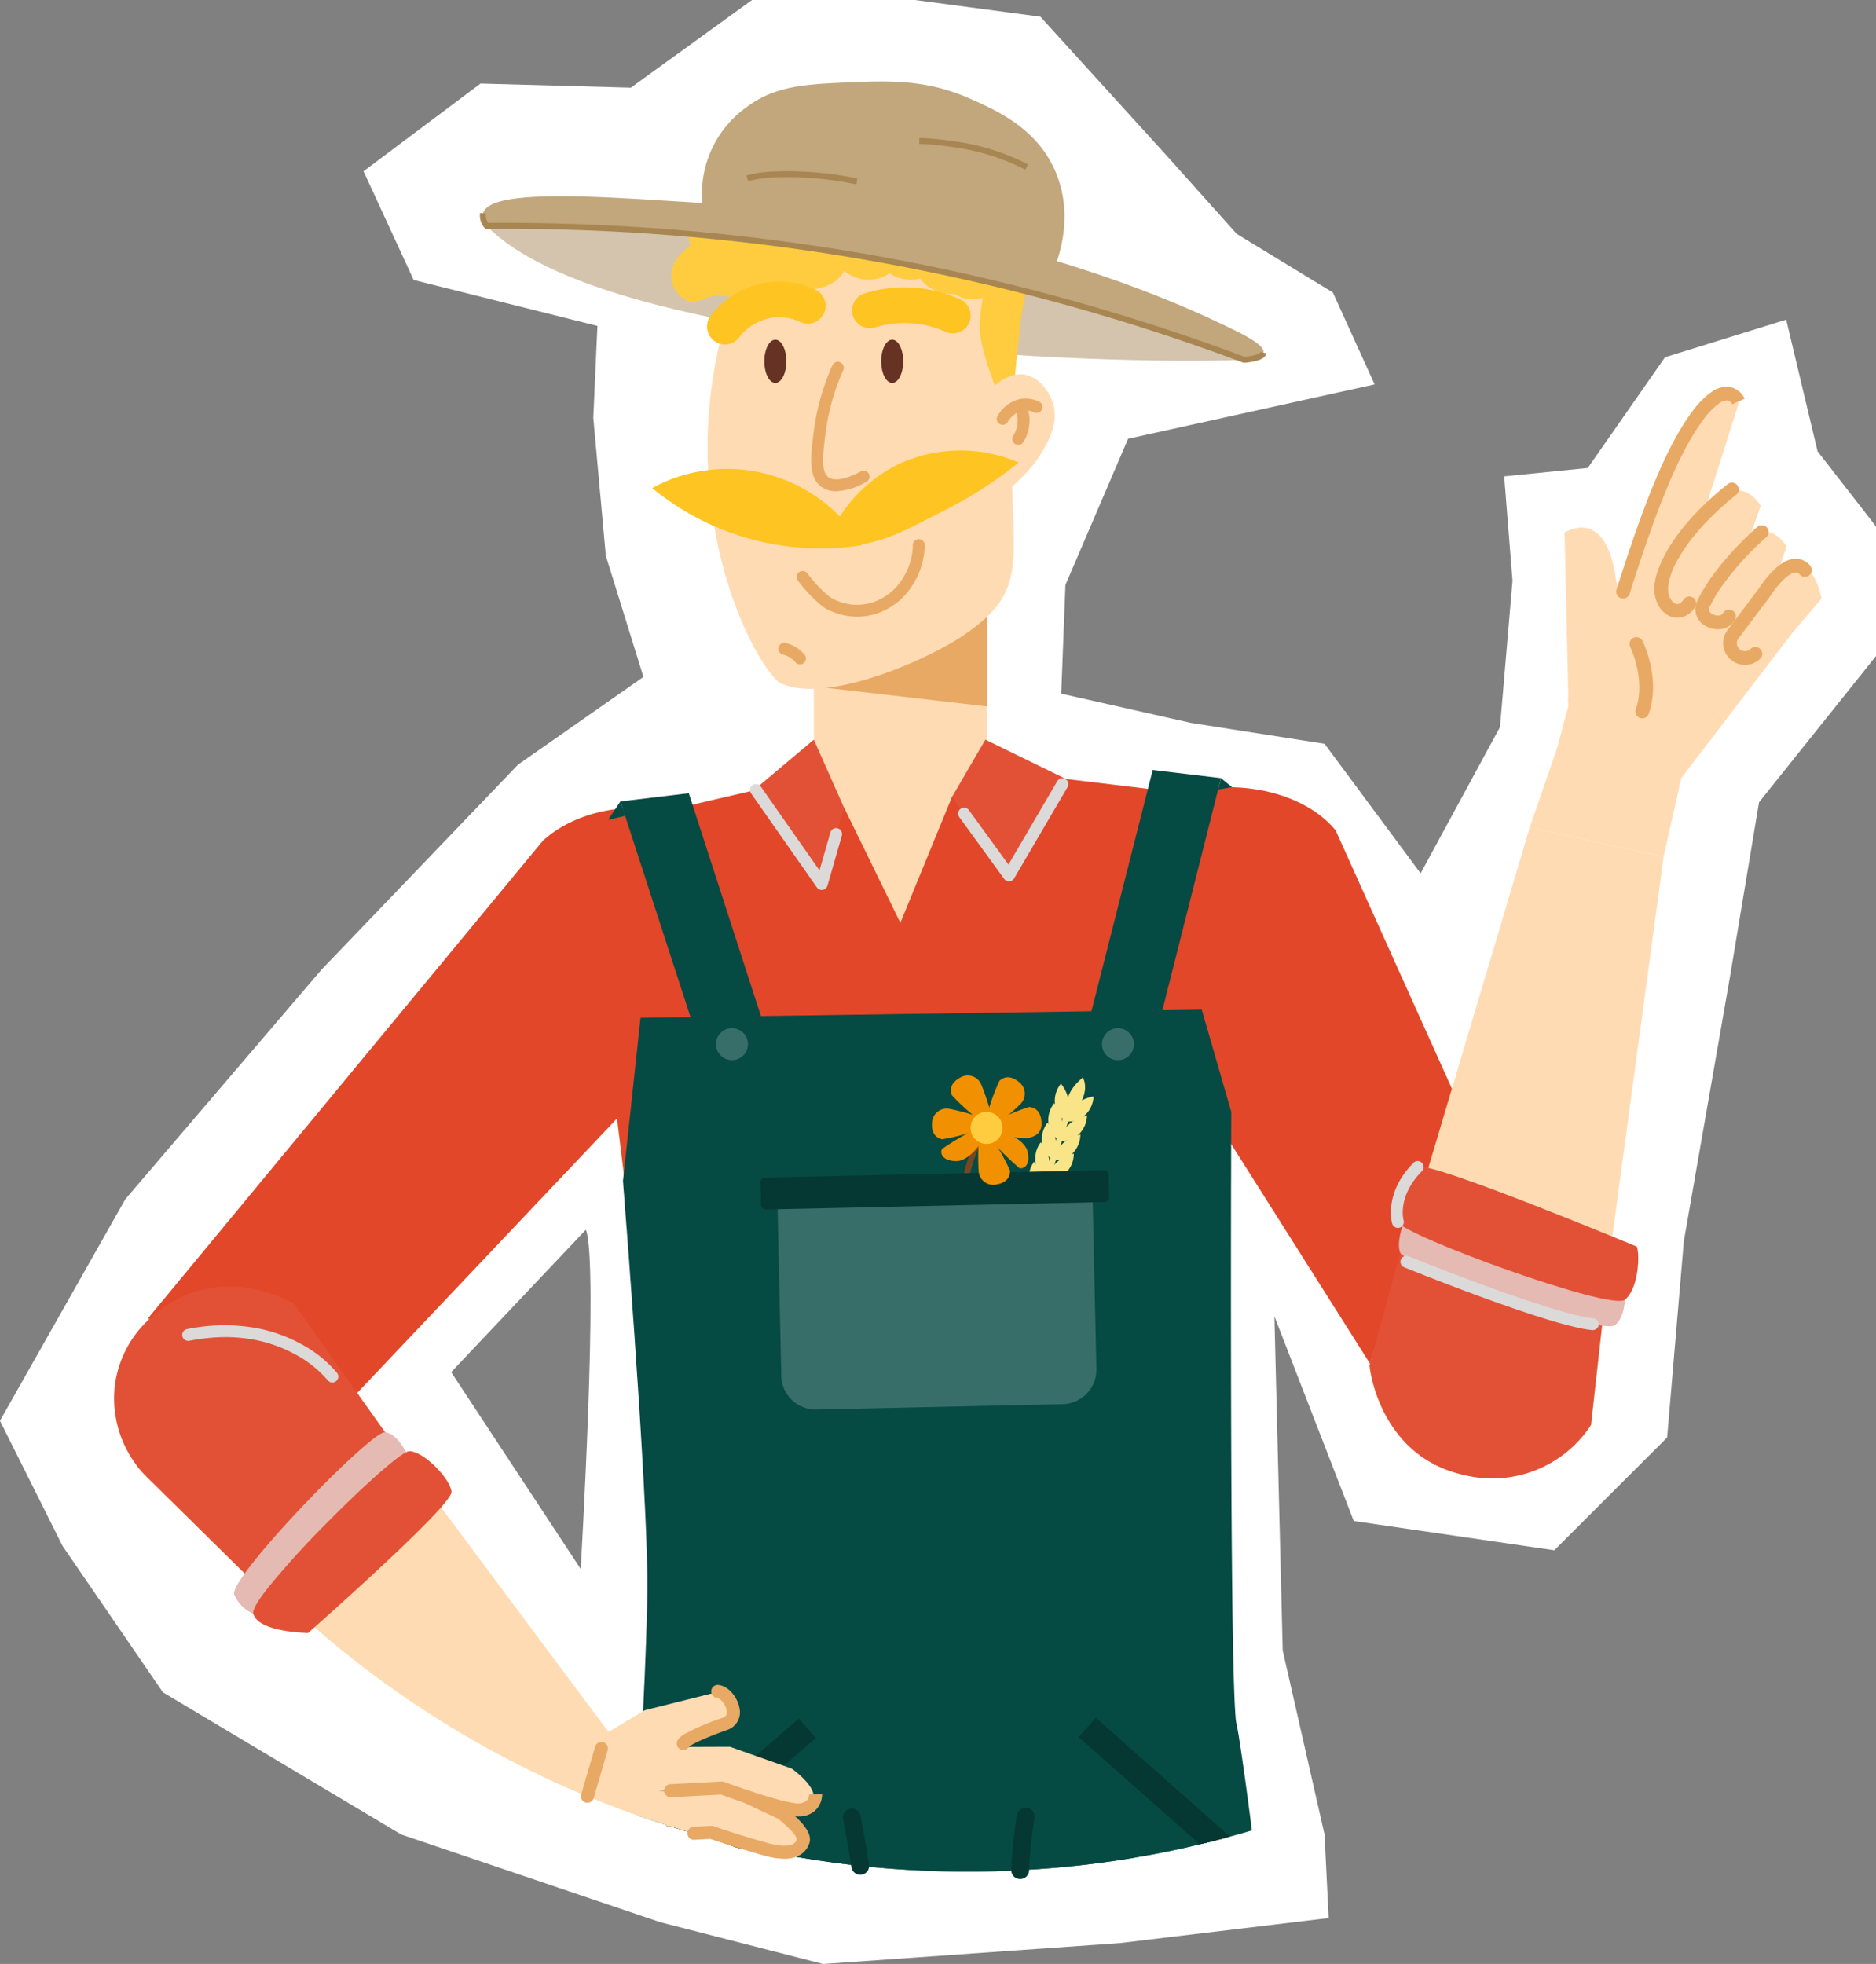 <svg xmlns="http://www.w3.org/2000/svg" xmlns:xlink="http://www.w3.org/1999/xlink" width="315.693" height="330.462" viewBox="0 0 315.693 330.462">
  <rect x="0" y="0" width="315.693" height="330.462" fill="#808080" stroke="none"/>
  <defs>
    <clipPath id="clip-path">
      <path id="Tracé_6088" data-name="Tracé 6088" d="M150.058,106.758v33.559l29.1-.567V100.5Z" fill="none"/>
    </clipPath>
  </defs>
  <g id="PERSO" transform="translate(-5243.105 -758.405)">
    <path id="Tracé_6084" data-name="Tracé 6084" d="M318.96,75.927l-5.278-22.144-20.39,6.328-13,18.629-14.063,1.413,1.4,17.569-2.106,24.62-13.357,24.607-16.169-21.794-22.5-3.52-21.808-4.918.707-18.289,10.544-24.607,41.482-9.144-7.025-15.463-16.169-9.851L209.268,26.007,188.18,2.813,167.079,0h-27.42L119.265,14.756l-25.3-.693L74.276,28.819l8.438,18.289,30.926,7.731L112.946,70.3l2.106,23.207,6.332,20.395-21.1,14.756L67.238,163.118l-33.045,38.67L13.1,239.059l10.544,21.088,16.876,24.607L80.6,308.667l43.6,14.757,27.419,7.038,49.921-3.519,35.151-4.212-.693-14.064-7.038-30.938-1.4-56.253,13.357,34.458,33.751,4.919,18.982-18.982,2.812-33.044,7.732-44.309,4.918-29.526L328.8,110.385V88.591ZM110.827,264l-21.8-33.125,22.675-23.967c2.173,5.665-.88,57.092-.88,57.092" transform="translate(5230 758.405)" fill="#fff"/>
    <path id="Tracé_6085" data-name="Tracé 6085" d="M95.014,38.013c19.9,20.517,104.131,23.512,127.434,22.527-33.054-21.009-70.877-15.57-107.319-24.111-1.664-.326-18.833-1.763-20.115,1.584" transform="translate(5230 758.405)" fill="#d4c4ad"/>
    <path id="Tracé_6086" data-name="Tracé 6086" d="M179.156,100.5v39.247l-29.1.568V106.758Z" transform="translate(5230 758.405)" fill="#ffdbb3"/>
    <g id="Groupe_1362" data-name="Groupe 1362" transform="translate(5230 758.405)">
      <g id="Groupe_1361" data-name="Groupe 1361" clip-path="url(#clip-path)">
        <path id="Tracé_6087" data-name="Tracé 6087" d="M144.164,114.816,180.377,119l-.5-18.5Z" fill="#e8a964"/>
      </g>
    </g>
    <path id="Tracé_6089" data-name="Tracé 6089" d="M220.439,134.436l-.666,50.827-.081,6.3L218.2,305.392v.013s-.454.28-1.32.787c-.92.533-2.293,1.293-4.052,2.213l-1.56.8c-2.039,1.026-4.465,2.172-7.185,3.345l-.013.014a164.253,164.253,0,0,1-19.289,2.106q-4.379.24-8.824.24a169.037,169.037,0,0,1-18.089-.96A171.055,171.055,0,0,1,139.82,311l-2.186.053-5.519-1.946c-.2-.053-.387-.093-.573-.16h-.227l.053-.053c-.519-.133-1.039-.28-1.559-.427H129.8c-1.147-.32-2.28-.666-3.413-1.013-.147-.04-.28-.093-.426-.133l-.614.013h-.013a1.24,1.24,0,0,1-.013-.226c-.08-1.56-.16-3.493-.267-5.706v-.053c-.066-1.373-.133-2.852-.2-4.412v-.013c-.026-.28-.04-.547-.053-.84v-.027c-.027-.666-.053-1.359-.093-2.066v-.04c-.094-2.186-.2-4.5-.307-6.892-.653-14.556-1.4-31.9-1.64-40.789,0-.28-.013-.56-.026-.84-.027-.426-.04-.84-.04-1.239-.014-.987-.027-1.8-.027-2.426,0-.8-.08-2.133-.226-3.919,0-.067-.014-.107-.014-.174-.613-7.691-2.386-23.327-4.385-39.9-.374-3.146-.76-6.345-1.16-9.518-1.48-12.157-2.959-24.074-4.092-33.058-.08-.68-.174-1.346-.254-2-.04-.347-.08-.694-.133-1.04-.067-.587-.147-1.147-.213-1.693a.1.1,0,0,0-.013-.053c-.027-.294-.067-.574-.107-.853-.067-.547-.133-1.094-.2-1.613-.027-.254-.067-.507-.093-.76s-.067-.507-.107-.76q-.06-.5-.12-.96c-.053-.426-.107-.853-.16-1.239-.027-.254-.067-.494-.093-.734q-.141-1.119-.24-1.919c-.027-.174-.054-.32-.067-.467-.027-.226-.053-.426-.08-.6a1.044,1.044,0,0,0-.026-.2c0-.067-.014-.134-.014-.187a1.84,1.84,0,0,0-.04-.213,1.2,1.2,0,0,1-.013-.147l7.718-1.786v-.014l6.811-1.586c.014,0,.014.013.027,0l4.266-.986,10.677-2.48.16-.04,8.824-2.039,3.253-.76,8.771-2.039,14.6,1.586,3.386.36,13,1.413,13.929,1.506,5.865.627h.014l5.652.613Z" transform="translate(5230 758.405)" fill="#ffdbb3"/>
    <path id="Tracé_6090" data-name="Tracé 6090" d="M140.6,40.25a77.3,77.3,0,0,0-8.353,31.579c-.979,21.749,7.459,38.951,11.92,42.987,7.55,3.943,24.991-3.744,31.169-7.978,8.494-5.819,8.7-9.772,8.237-20.778-.4-9.438-.687-43.364-.687-43.364Z" transform="translate(5230 758.405)" fill="#ffdbb3"/>
    <path id="Tracé_6091" data-name="Tracé 6091" d="M149.3,47.069h0a6.335,6.335,0,0,1-6.318-6.318V29.74a6.318,6.318,0,0,1,12.635-.183q0,.092,0,.183V40.76a6.336,6.336,0,0,1-6.318,6.317Z" transform="translate(5230 758.405)" fill="#fecc3e"/>
    <path id="Tracé_6092" data-name="Tracé 6092" d="M159.244,47.069h0a6.335,6.335,0,0,1-6.318-6.318V29.74a6.318,6.318,0,0,1,12.635,0V40.76a6.336,6.336,0,0,1-6.318,6.317Z" transform="translate(5230 758.405)" fill="#fecc3e"/>
    <path id="Tracé_6093" data-name="Tracé 6093" d="M166.355,47.069h0a6.334,6.334,0,0,1-6.318-6.318V29.74a6.318,6.318,0,0,1,12.635-.183q0,.092,0,.183V40.76a6.335,6.335,0,0,1-6.318,6.317Z" transform="translate(5230 758.405)" fill="#fecc3e"/>
    <path id="Tracé_6094" data-name="Tracé 6094" d="M171.579,49.242h0c-3.343-.821-5.3-3.866-4.352-6.756l4.009-12.233a6.519,6.519,0,0,1,7.8-3.768c3.344.821,5.3,3.866,4.353,6.755l-4.01,12.232a6.519,6.519,0,0,1-7.8,3.769Z" transform="translate(5230 758.405)" fill="#fecc3e"/>
    <path id="Tracé_6095" data-name="Tracé 6095" d="M173.247,49.038h0c-2.081-1.689-2.4-4.346-.721-5.9l9.016-8.329a5.435,5.435,0,0,1,6.846.244c2.081,1.688,2.4,4.344.72,5.9l-9.016,8.329a5.437,5.437,0,0,1-6.846-.243Z" transform="translate(5230 758.405)" fill="#fecc3e"/>
    <path id="Tracé_6096" data-name="Tracé 6096" d="M137.945,27.964h0a6.955,6.955,0,0,1,8.744,1.586l8.036,10.644a5.058,5.058,0,0,1-1.833,7.57,6.956,6.956,0,0,1-8.745-1.586l-8.032-10.642a5.056,5.056,0,0,1,1.833-7.571Z" transform="translate(5230 758.405)" fill="#fecc3e"/>
    <path id="Tracé_6097" data-name="Tracé 6097" d="M131.839,35.4h0c2.755-1.888,6.381-1.921,8.058-.073l7.089,7.808c1.677,1.848.8,4.9-1.96,6.8s-6.381,1.921-8.058.074L129.879,42.2c-1.676-1.847-.8-4.9,1.96-6.8" transform="translate(5230 758.405)" fill="#fecc3e"/>
    <path id="Tracé_6098" data-name="Tracé 6098" d="M180.142,44.087s-2.365,6.485-2.133,11.517,5.218,15.714,5.218,15.714,1.271-16.672,2.256-20.938c.763-3.3,3.229-9.914,3.229-9.914Z" transform="translate(5230 758.405)" fill="#fecc3e"/>
    <path id="Tracé_6099" data-name="Tracé 6099" d="M179.881,65.627a6.515,6.515,0,0,1,5.2-2.651c3.667.276,5.136,4.581,5.2,4.784,1.2,3.719-1.186,7.353-2.8,9.807a25.711,25.711,0,0,1-6,5.732Z" transform="translate(5230 758.405)" fill="#ffdbb3"/>
    <path id="Tracé_6100" data-name="Tracé 6100" d="M181.836,71.479a1,1,0,0,1-.864-1.5,6.132,6.132,0,0,1,3.249-2.7l.07-.022a5.3,5.3,0,0,1,3.669.32,1,1,0,1,1-.856,1.808,3.3,3.3,0,0,0-2.248-.208,4.13,4.13,0,0,0-2.154,1.8A1,1,0,0,1,181.836,71.479Z" transform="translate(5230 758.405)" fill="#e8a964"/>
    <path id="Tracé_6101" data-name="Tracé 6101" d="M184.455,74.865a1,1,0,0,1-.843-1.537,4.818,4.818,0,0,0,.634-3.616,1,1,0,0,1,1.952-.437,6.832,6.832,0,0,1-.9,5.128A1,1,0,0,1,184.455,74.865Z" transform="translate(5230 758.405)" fill="#e8a964"/>
    <path id="Tracé_6102" data-name="Tracé 6102" d="M139.633,51.058c-1.333.633-2.286-1.026-4.784-1.321-2.933-.345-4,1.665-6.132.849a4.754,4.754,0,0,1-2.539-3.079c-.643-2.546,1.238-5.077,3.214-6.184,3-1.679,6.209-.062,6.985.329,2.543,1.284,5.048,4.133,4.665,6.932-.039.28-.267,1.932-1.4,2.472Z" transform="translate(5230 758.405)" fill="#fecc3e"/>
    <path id="Tracé_6103" data-name="Tracé 6103" d="M165.1,60.794c0,2.01-.83,3.64-1.856,3.64s-1.855-1.63-1.855-3.64.832-3.64,1.855-3.64,1.856,1.63,1.856,3.64" transform="translate(5230 758.405)" fill="#663224"/>
    <path id="Tracé_6104" data-name="Tracé 6104" d="M145.434,60.794c0,2.01-.83,3.64-1.856,3.64s-1.855-1.63-1.855-3.64.832-3.64,1.855-3.64,1.856,1.63,1.856,3.64" transform="translate(5230 758.405)" fill="#663224"/>
    <path id="Tracé_6105" data-name="Tracé 6105" d="M184.532,77.823a69.57,69.57,0,0,1-12.264,7.946c-7.123,3.619-9.448,4.984-14.617,5.944.292-.333-4.4-.783-5.216-.987a24.59,24.59,0,0,1,12.181-12.771,24.846,24.846,0,0,1,19.919-.133Z" transform="translate(5230 758.405)" fill="#fec421"/>
    <path id="Tracé_6106" data-name="Tracé 6106" d="M158.148,91.733q-.538.085-1.145.167a44.588,44.588,0,0,1-34.155-9.783,26.42,26.42,0,0,1,34.391,8.23c.446.636.749,1.118.906,1.386Z" transform="translate(5230 758.405)" fill="#fec421"/>
    <path id="Tracé_6107" data-name="Tracé 6107" d="M147.721,111.8a1,1,0,0,1-.768-.359,3.934,3.934,0,0,0-2.1-1.3,1,1,0,1,1,.459-1.947,5.946,5.946,0,0,1,3.18,1.965,1,1,0,0,1-.767,1.641Z" transform="translate(5230 758.405)" fill="#e8a964"/>
    <path id="Tracé_6108" data-name="Tracé 6108" d="M157.328,103.767a10.725,10.725,0,0,1-5.6-1.577,1,1,0,0,1-.106-.075,24.27,24.27,0,0,1-4.268-4.449,1,1,0,0,1,1.607-1.19,22.271,22.271,0,0,0,3.865,4.041,8.725,8.725,0,0,0,7.132.844,9.4,9.4,0,0,0,5.134-4.163l.014-.022a10.684,10.684,0,0,0,1.611-5.473,1,1,0,0,1,2,.032,12.684,12.684,0,0,1-1.906,6.486,11.4,11.4,0,0,1-6.228,5.04l-.014,0A10.726,10.726,0,0,1,157.328,103.767Z" transform="translate(5230 758.405)" fill="#e8a964"/>
    <path id="Tracé_6109" data-name="Tracé 6109" d="M153.831,82.656a4.17,4.17,0,0,1-2.469-.721c-2.286-1.626-1.85-5.122-1.345-9.17a40.229,40.229,0,0,1,3.162-11.3,1,1,0,1,1,1.827.814,38.224,38.224,0,0,0-3,10.735c-.425,3.411-.793,6.358.521,7.292s4.007-.178,5.4-.978a1,1,0,1,1,1,1.734A11.332,11.332,0,0,1,153.831,82.656Z" transform="translate(5230 758.405)" fill="#e8a964"/>
    <path id="Tracé_6110" data-name="Tracé 6110" d="M173.441,56.1a2.989,2.989,0,0,1-1.233-.266A16.737,16.737,0,0,0,160.36,55.1a3,3,0,0,1-1.776-5.731,22.732,22.732,0,0,1,16.093,1,3,3,0,0,1-1.236,5.735Z" transform="translate(5230 758.405)" fill="#fec421"/>
    <path id="Tracé_6111" data-name="Tracé 6111" d="M135.088,57.963a3,3,0,0,1-2.381-4.823,14.741,14.741,0,0,1,9.163-5.574,14.512,14.512,0,0,1,8.424,1.166,3,3,0,0,1-2.528,5.442,8.488,8.488,0,0,0-4.908-.69,8.723,8.723,0,0,0-5.385,3.3A3,3,0,0,1,135.088,57.963Z" transform="translate(5230 758.405)" fill="#fec421"/>
    <path id="Tracé_6112" data-name="Tracé 6112" d="M254.489,246.593l19.354-26.968L237.859,139.7c-7.131-8.551-23.316-9.133-30.554-3.866l-6.345,5.417c-7.879,5.732-6.132,14.569,1.577,23.921l1.979,2.4Z" transform="translate(5230 758.405)" fill="#e24729"/>
    <path id="Tracé_6113" data-name="Tracé 6113" d="M63.935,244.171,38.032,221.8,104.5,141.419c8.265-7.465,23.5-6.976,29.927-.743l4.916,5.779c5.884,8.6,3.507,16-5.444,24.166l-2.3,2.1Z" transform="translate(5230 758.405)" fill="#e24729"/>
    <path id="Tracé_6114" data-name="Tracé 6114" d="M219.146,309.284c-1.373.373-2.759.72-4.146,1.04-3.585.866-7.238,1.613-10.917,2.226l-.013.013a164.253,164.253,0,0,1-19.289,2.106q-4.379.24-8.824.24a169.037,169.037,0,0,1-18.089-.96A170.8,170.8,0,0,1,139.82,311l-2.186.054-5.519-1.946c-.2-.054-.387-.094-.573-.16h-.227l.053-.054c-.519-.133-1.039-.28-1.559-.426H129.8c-1.147-.32-2.28-.667-3.413-1.013-.147-.04-.28-.094-.426-.134l.6-.013,6.811-.146,13.29-.28h.013l9.931-.2,29.046-.614,23.98-.506,6.4-.133,2.173-.04v.013l.479,1.959.134.534Z" transform="translate(5230 758.405)" fill="#064a44"/>
    <path id="Tracé_6116" data-name="Tracé 6116" d="M220.439,134.436l-.52,51.32v.013l-.066,6.052-1.174,115.544v.413l-.013,1.24-5.012.12-2.386.067-26.127.653-27.819.706-9.491.24h-.187l-6.331.16h-.147l-1.346.04-2.186.053-5.519-1.946c-.2-.053-.387-.093-.573-.16h-.227l.053-.053c-.519-.133-1.039-.28-1.559-.427H129.8c-1.147-.32-2.28-.666-3.413-1.013-.147-.04-.28-.093-.426-.133l-.614.013v-.213c-.066-1.56-.159-3.493-.253-5.719v-.053c-.067-1.386-.133-2.879-.187-4.479-.026-.36-.039-.719-.053-1.093-.026-.586-.053-1.173-.08-1.773v-.053c-.093-2.186-.2-4.5-.293-6.9-.6-13.8-1.293-30.325-1.72-40.776,0-.28-.013-.56-.026-.84-.027-.426-.04-.84-.04-1.239-.12-2.72-.2-4.906-.253-6.345,0-.067-.014-.107-.014-.174-.186-4.959-2.119-21.834-4.345-40.216v-.027c-.374-3.052-.747-6.158-1.133-9.237-1.493-12.037-3-23.968-4.159-32.992-.08-.68-.174-1.346-.254-2-.04-.347-.08-.694-.133-1.04-.067-.587-.147-1.147-.213-1.693a.1.1,0,0,0-.013-.053c-.027-.294-.067-.574-.107-.853-.067-.547-.133-1.094-.2-1.613-.027-.254-.067-.507-.093-.76s-.067-.507-.107-.76q-.06-.5-.12-.96c-.053-.426-.107-.853-.16-1.239-.027-.254-.067-.494-.093-.734q-.141-1.119-.24-1.919c-.027-.174-.054-.32-.067-.467-.027-.226-.053-.426-.08-.6a1.044,1.044,0,0,0-.026-.2c0-.067-.014-.134-.014-.187a1.84,1.84,0,0,0-.04-.213,1.2,1.2,0,0,1-.013-.147l7.718-1.786,6.838-1.587v-.013l4.266-.986,10.677-2.48.16-.026,8.824-2.053,5.812,5.026.013.013h.014l9.477,19.395L173.3,134.1l6-4.119.613-.427,12.544,1.506.026.014,13.8,1.653,6.065.733,5.425.653Z" transform="translate(5230 758.405)" fill="#e24729"/>
    <path id="Tracé_6117" data-name="Tracé 6117" d="M150.053,124.454l5.072,11.421-3.739,12.875-11.077-16.094Z" transform="translate(5230 758.405)" fill="#e25135"/>
    <path id="Tracé_6118" data-name="Tracé 6118" d="M151.391,149.751a1,1,0,0,1-.819-.427l-11.084-15.833a1,1,0,0,1,1.638-1.147l9.882,14.116,1.843-6.418a1,1,0,0,1,1.922.552l-2.422,8.432a1,1,0,0,1-.961.724Z" transform="translate(5230 758.405)" fill="#dcd9d9"/>
    <path id="Tracé_6119" data-name="Tracé 6119" d="M173.308,134.1l5.62-9.648,13.56,6.621L182.9,147.3Z" transform="translate(5230 758.405)" fill="#e25135"/>
    <path id="Tracé_6120" data-name="Tracé 6120" d="M182.9,148.3a1,1,0,0,1-.809-.412l-7.561-10.406a1,1,0,1,1,1.618-1.176l6.662,9.168,8.223-14.053a1,1,0,0,1,1.726,1.01l-9,15.374a1,1,0,0,1-.814.494Z" transform="translate(5230 758.405)" fill="#dcd9d9"/>
    <path id="Tracé_6121" data-name="Tracé 6121" d="M207.082,129.563l-11.349,44.69h11.9l10.942-43.323Z" transform="translate(5230 758.405)" fill="#064a44"/>
    <path id="Tracé_6122" data-name="Tracé 6122" d="M220.433,132.448l-1.86-1.51-.479,1.9Z" transform="translate(5230 758.405)" fill="#064a44"/>
    <path id="Tracé_6123" data-name="Tracé 6123" d="M129.013,133.469l13.674,42.239h-11.9l-13.272-40.859Z" transform="translate(5230 758.405)" fill="#064a44"/>
    <path id="Tracé_6124" data-name="Tracé 6124" d="M117.521,134.84l.792,2.437-2.875.666Z" transform="translate(5230 758.405)" fill="#064a44"/>
    <path id="Tracé_6125" data-name="Tracé 6125" d="M223.771,307.991c-1.226.36-2.453.72-3.692,1.04-.307.093-.614.173-.933.253-1.373.373-2.76.72-4.146,1.04-3.586.866-7.238,1.613-10.917,2.226l-.014.013a164.213,164.213,0,0,1-19.288,2.106q-4.379.24-8.824.24a169.024,169.024,0,0,1-18.089-.96A171.029,171.029,0,0,1,139.819,311l-2.186.053-5.518-1.946c-.2-.054-.387-.094-.574-.16h-.226l.053-.054c-.52-.133-1.04-.279-1.56-.426h-.013c-1.146-.32-2.279-.667-3.412-1.013-.147-.04-.28-.093-.427-.134l-.613.014h-.013a1.168,1.168,0,0,1-.014-.227c-.866-.266-1.733-.546-2.586-.839-.586-.187-1.173-.387-1.746-.587-.173-.053-.333-.12-.506-.173q.02-.441.04-.88.039-.8.079-1.6c.014-.506.041-1.026.08-1.533.027-.813.067-1.613.12-2.412.04-.774.067-1.546.107-2.306.027-.573.053-1.16.093-1.733.014-.48.04-.96.067-1.44.013-.253.013-.506.04-.746.067-1.68.147-3.319.227-4.933.053-1.452.12-2.879.186-4.252.04-.666.067-1.333.094-1.973,0-.239.013-.466.026-.706.014-.427.04-.853.053-1.266.014-.254.014-.507.027-.747.027-.586.04-1.173.067-1.733,0-.2.013-.4.027-.6.013-.6.04-1.173.053-1.746.013-.52.027-1.026.053-1.519.027-.947.054-1.866.08-2.72.04-2.186.053-4.065.04-5.558-.08-6.292-.6-16.1-1.226-26.26-.054-.893-.107-1.786-.173-2.693-.067-.946-.12-1.906-.187-2.866-.187-2.746-.373-5.478-.547-8.131-.106-1.586-.226-3.159-.333-4.679-.08-1.026-.147-2.026-.213-2.986-.053-.666-.094-1.319-.147-1.959-.04-.48-.066-.96-.106-1.427-.094-1.413-.187-2.746-.294-4.012v-.013c-.04-.56-.08-1.093-.12-1.626v-.014c-.04-.52-.08-1.039-.12-1.533-.08-.986-.146-1.893-.213-2.732-.093-1.267-.186-2.346-.24-3.2-.053-.6-.093-1.093-.12-1.453-.026-.494-.053-.76-.053-.76h-.013l.106-.987.04-.319v-.027l1.266-11.771v-.013l1.547-14.383,8.424-.12,4.079-.066h.014l7.744-.107,55.626-.813,9.291-.134,2.639-.039,6.625-.094,4.439,15.369.147.494v.013l.386,1.333s-.013,1.986-.026,5.4c.013.506,0,1.053,0,1.613,0,1.573,0,3.372-.014,5.358-.026,15.5-.04,42.549.147,63.1.013,1.333.027,2.626.04,3.906.027,1.973.04,3.879.067,5.692.013.506.013,1,.026,1.492.027,1.947.067,3.773.093,5.452.014.44.027.853.04,1.267.014.8.04,1.546.054,2.266.053,1.493.093,2.8.146,3.892.027.507.054.973.08,1.373.014.28.027.547.054.773a9.806,9.806,0,0,0,.173,1.427c.12.506.32,1.573.546,3.105.041.254.094.534.134.827.013.12.04.24.053.373.16,1.08.347,2.333.533,3.719.107.707.214,1.467.32,2.253.094.733.2,1.493.307,2.279.226,1.667.453,3.44.693,5.319" transform="translate(5230 758.405)" fill="#064a44"/>
    <path id="Tracé_6126" data-name="Tracé 6126" d="M218.812,307.9l1.266,1.133c-.306.093-.613.173-.933.253-1.373.373-2.759.72-4.146,1.04l-1.346-1.186-.826-.734-3.2-2.839-15.01-13.29,2.893-3.252,18.515,16.409.853.76,1.8,1.586Z" transform="translate(5230 758.405)" fill="#053833"/>
    <path id="Tracé_6127" data-name="Tracé 6127" d="M150.4,292.448l-5.4,4.665-6.078,5.252-.013.014-.014.013-.546.467-4.986,4.3-1.359,1.186-.64.547c-.52-.133-1.04-.28-1.56-.426h-.013c-1.146-.32-2.279-.667-3.413-1.013l.174-.147,6.878-5.945.547-.493h.013l6.292-5.426,7.265-6.278Z" transform="translate(5230 758.405)" fill="#053833"/>
    <path id="Tracé_6128" data-name="Tracé 6128" d="M184.782,316.169h-.058a1.5,1.5,0,0,1-1.442-1.556c.063-1.665.191-3.365.368-4.918.156-1.488.34-2.7.45-3.423.025-.161.046-.3.063-.416q.006-.039.014-.078l.08-.4a1.5,1.5,0,1,1,2.942.588l-.072.362c-.017.113-.037.245-.06.4-.113.744-.284,1.869-.433,3.291l0,.014c-.169,1.481-.291,3.105-.351,4.7A1.5,1.5,0,0,1,184.782,316.169Z" transform="translate(5230 758.405)" fill="#053833"/>
    <path id="Tracé_6129" data-name="Tracé 6129" d="M157.866,315.449a1.5,1.5,0,0,1-1.481-1.271c-.177-1.148-.36-2.279-.543-3.36-.283-1.623-.536-2.984-.71-3.83l-.006-.033c-.1-.556-.166-.865-.167-.868a1.5,1.5,0,0,1,2.936-.614c0,.014.071.34.178.927.18.877.437,2.263.724,3.906v.008c.186,1.1.371,2.243.55,3.408a1.5,1.5,0,0,1-1.484,1.729Z" transform="translate(5230 758.405)" fill="#053833"/>
    <path id="Tracé_6130" data-name="Tracé 6130" d="M270.533,139.216l22.527,4.947-12.785,94.67a19.839,19.839,0,0,1-21.345,8.423c-14.509-3.186-15.367-17.5-15.367-17.5Z" transform="translate(5230 758.405)" fill="#ffdbb3"/>
    <path id="Tracé_6131" data-name="Tracé 6131" d="M275.094,126.017l20.928,4.92-2.966,13.227-22.527-4.946Z" transform="translate(5230 758.405)" fill="#ffdbb3"/>
    <path id="Tracé_6132" data-name="Tracé 6132" d="M279.361,123.487a7.837,7.837,0,1,1,5.332,9.716,7.838,7.838,0,0,1-5.332-9.716" transform="translate(5230 758.405)" fill="#ffdbb3"/>
    <path id="Tracé_6133" data-name="Tracé 6133" d="M284.164,210.03l-3.32,29.746A19.841,19.841,0,0,1,259.5,248.2c-14.508-3.186-15.932-18.449-15.932-18.449l8.094-29.672Z" transform="translate(5230 758.405)" fill="#e25135"/>
    <path id="Tracé_6134" data-name="Tracé 6134" d="M286.1,214.073c.515,1.273,1.158,6.931-1.185,8.871s-35.276-9.924-36.192-12.186,1.386-8.09,3.332-9.247S286.1,214.073,286.1,214.073Z" transform="translate(5230 758.405)" fill="#e5bab2"/>
    <path id="Tracé_6135" data-name="Tracé 6135" d="M288.551,209.752c.513,1.273.347,7.011-2,8.946s-37.3-10.828-38.212-13.09,1.384-8.09,3.332-9.247,36.872,13.391,36.872,13.391Z" transform="translate(5230 758.405)" fill="#e25135"/>
    <path id="Tracé_6136" data-name="Tracé 6136" d="M119.465,296.741l-3.226,2.853-3.426,3.012c-.279-.106-.573-.227-.853-.36-2.652-1.079-5.278-2.253-7.864-3.479a167.2,167.2,0,0,1-38.071-24.953c-.693.613-1.079.959-1.079.959-.134,0-.32-.013-.56-.026l-3-2.973-2.159-2.133L57.561,268l-3.266-3.226-16.329-16.1c-.187-.173-.373-.36-.547-.546l-1.159-1.133s-.12-.227-.32-.654a26.683,26.683,0,0,1-2.613-10.97,16.806,16.806,0,0,1,5.519-12.863c.106-.107.213-.2.32-.293,11.143-9.825,23.207-2.053,23.207-2.053l10.7,14.356,4.839,6.478.013.013.227.321.026.04,2.546,3.412,1.986,2.653v.013l4.613,6.185,28.152,37.75.027.04Z" transform="translate(5230 758.405)" fill="#ffdbb3"/>
    <path id="Tracé_6137" data-name="Tracé 6137" d="M78.182,241.368l-9.784,14.6-8.331,12.41-.84,1.267L57.561,268l-3.266-3.226-16.329-16.1a17.61,17.61,0,0,1-2.027-2.333,18.652,18.652,0,0,1-3.572-12.53c.013-.2.027-.387.053-.587a18.3,18.3,0,0,1,5.8-11.263c.173-.16.347-.32.533-.48,11.144-9.824,23.794-2.146,23.794-2.146L73.21,234.37l4.705,6.625.014.013.226.32Z" transform="translate(5230 758.405)" fill="#e25135"/>
    <path id="Tracé_6138" data-name="Tracé 6138" d="M82.9,248.393c.2,1.8-14.516,16.489-20.4,22.288-.426.413-.8.786-1.12,1.093-.8.786-1.266,1.239-1.266,1.239a12.577,12.577,0,0,1-4.4-1.492,6.054,6.054,0,0,1-3.2-3.24c-.147-.533.533-1.8,1.773-3.505.267-.4.573-.814.906-1.24,6.132-7.971,20.768-22.608,22.661-22.541h.053l.014.013c1.319.094,2.6,1.613,3.532,3.346a14.672,14.672,0,0,1,1.253,3.079v.014a5.845,5.845,0,0,1,.187.946" transform="translate(5230 758.405)" fill="#e5bab2"/>
    <path id="Tracé_6139" data-name="Tracé 6139" d="M89.086,251.006c.04.387-.626,1.333-1.759,2.626-4.719,5.358-17.5,16.809-21.3,20.181-.693.614-1.079.96-1.079.96-.134,0-.32-.013-.56-.026-2.146-.107-7.945-.587-8.665-3.226-.146-.534.56-1.813,1.84-3.519.28-.374.586-.76.92-1.173A145.152,145.152,0,0,1,68.4,255.965c4.9-4.959,9.917-9.544,12.33-11.184.28-.173.533-.333.733-.427a1.232,1.232,0,0,1,.56-.186c2.44.107,6.812,4.585,7.065,6.838" transform="translate(5230 758.405)" fill="#e25135"/>
    <path id="Tracé_6140" data-name="Tracé 6140" d="M201.234,173.012a2.689,2.689,0,1,1-2.689,2.689,2.689,2.689,0,0,1,2.689-2.689" transform="translate(5230 758.405)" fill="#386e69"/>
    <path id="Tracé_6141" data-name="Tracé 6141" d="M136.278,173.012a2.689,2.689,0,1,1-2.689,2.689,2.689,2.689,0,0,1,2.689-2.689" transform="translate(5230 758.405)" fill="#386e69"/>
    <path id="Tracé_6142" data-name="Tracé 6142" d="M185.031,211.586a4.351,4.351,0,0,0,2.856-.977,4.55,4.55,0,0,0,1.5-3.658,5.96,5.96,0,0,0-2.407,1.253A6.1,6.1,0,0,0,185.031,211.586Z" transform="translate(5230 758.405)" fill="#f9e487"/>
    <path id="Tracé_6143" data-name="Tracé 6143" d="M185.126,211.549a4.345,4.345,0,0,1-1.966-2.294,4.553,4.553,0,0,1,.56-3.914,5.954,5.954,0,0,1,1.439,2.3,6.1,6.1,0,0,1-.033,3.9Z" transform="translate(5230 758.405)" fill="#f9e487"/>
    <path id="Tracé_6144" data-name="Tracé 6144" d="M186.074,208.316a4.341,4.341,0,0,0,2.869-.933,4.549,4.549,0,0,0,1.551-3.634,5.939,5.939,0,0,0-2.422,1.219,6.1,6.1,0,0,0-2,3.352Z" transform="translate(5230 758.405)" fill="#f9e487"/>
    <path id="Tracé_6145" data-name="Tracé 6145" d="M186.17,208.28a4.343,4.343,0,0,1-1.933-2.317,4.548,4.548,0,0,1,.615-3.9,5.946,5.946,0,0,1,1.406,2.319,6.1,6.1,0,0,1-.087,3.9Z" transform="translate(5230 758.405)" fill="#f9e487"/>
    <path id="Tracé_6146" data-name="Tracé 6146" d="M187.111,205.045a4.341,4.341,0,0,0,2.879-.9,4.548,4.548,0,0,0,1.6-3.611,5.952,5.952,0,0,0-2.439,1.185,6.1,6.1,0,0,0-2.043,3.322Z" transform="translate(5230 758.405)" fill="#f9e487"/>
    <path id="Tracé_6147" data-name="Tracé 6147" d="M187.214,205.01a4.338,4.338,0,0,1-1.9-2.342,4.548,4.548,0,0,1,.666-3.893,5.947,5.947,0,0,1,1.373,2.337,6.1,6.1,0,0,1-.141,3.9Z" transform="translate(5230 758.405)" fill="#f9e487"/>
    <path id="Tracé_6148" data-name="Tracé 6148" d="M188.166,201.775a4.334,4.334,0,0,0,2.891-.856,4.549,4.549,0,0,0,1.652-3.587,5.94,5.94,0,0,0-2.454,1.151A6.1,6.1,0,0,0,188.166,201.775Z" transform="translate(5230 758.405)" fill="#f9e487"/>
    <path id="Tracé_6149" data-name="Tracé 6149" d="M188.259,201.742a4.338,4.338,0,0,1-1.866-2.369,4.55,4.55,0,0,1,.722-3.883,5.957,5.957,0,0,1,1.34,2.356,6.1,6.1,0,0,1-.2,3.9Z" transform="translate(5230 758.405)" fill="#f9e487"/>
    <path id="Tracé_6150" data-name="Tracé 6150" d="M189.205,198.5a4.34,4.34,0,0,0,2.9-.816,4.543,4.543,0,0,0,1.7-3.564,5.953,5.953,0,0,0-2.47,1.115,6.1,6.1,0,0,0-2.133,3.264Z" transform="translate(5230 758.405)" fill="#f9e487"/>
    <path id="Tracé_6151" data-name="Tracé 6151" d="M189.3,198.473a4.337,4.337,0,0,1-1.834-2.4,4.546,4.546,0,0,1,.776-3.866,5.953,5.953,0,0,1,1.307,2.374,6.1,6.1,0,0,1-.249,3.892Z" transform="translate(5230 758.405)" fill="#f9e487"/>
    <path id="Tracé_6152" data-name="Tracé 6152" d="M190.249,195.233a4.34,4.34,0,0,0,2.915-.774,4.544,4.544,0,0,0,1.75-3.541A5.952,5.952,0,0,0,192.428,192a6.1,6.1,0,0,0-2.179,3.234" transform="translate(5230 758.405)" fill="#f9e487"/>
    <path id="Tracé_6153" data-name="Tracé 6153" d="M190.348,195.2a4.343,4.343,0,0,1-1.8-2.419,4.549,4.549,0,0,1,.831-3.866,5.95,5.95,0,0,1,1.274,2.4,6.1,6.1,0,0,1-.3,3.888Z" transform="translate(5230 758.405)" fill="#f9e487"/>
    <path id="Tracé_6154" data-name="Tracé 6154" d="M191.294,191.96a4.341,4.341,0,0,0,2.933-.734,4.55,4.55,0,0,0,1.8-3.517,5.945,5.945,0,0,0-2.5,1.046,6.115,6.115,0,0,0-2.226,3.2Z" transform="translate(5230 758.405)" fill="#f9e487"/>
    <path id="Tracé_6155" data-name="Tracé 6155" d="M191.391,191.931a4.344,4.344,0,0,1-1.768-2.445,4.55,4.55,0,0,1,.884-3.851,5.946,5.946,0,0,1,1.241,2.411,6.107,6.107,0,0,1-.358,3.886Z" transform="translate(5230 758.405)" fill="#f9e487"/>
    <path id="Tracé_6156" data-name="Tracé 6156" d="M192.338,188.689a4.345,4.345,0,0,0,2.933-.694,4.55,4.55,0,0,0,1.851-3.494,5.95,5.95,0,0,0-2.518,1.013,6.106,6.106,0,0,0-2.266,3.175" transform="translate(5230 758.405)" fill="#f9e487"/>
    <path id="Tracé_6157" data-name="Tracé 6157" d="M192.438,188.661a4.351,4.351,0,0,1-1.733-2.471,4.555,4.555,0,0,1,.933-3.841,5.945,5.945,0,0,1,1.209,2.43,6.106,6.106,0,0,1-.413,3.883Z" transform="translate(5230 758.405)" fill="#f9e487"/>
    <path id="Tracé_6158" data-name="Tracé 6158" d="M185.436,213.18l-.972-.234c1.448-6.012,7.744-25.48,7.807-25.676l.951.308C193.159,187.774,186.875,207.2,185.436,213.18Z" transform="translate(5230 758.405)" fill="#f9e487"/>
    <path id="Tracé_6159" data-name="Tracé 6159" d="M193.055,188.091s-2.021-3.24,2.266-6.785c0,0,1.77,2.683-2.266,6.785" transform="translate(5230 758.405)" fill="#f9e487"/>
    <path id="Tracé_6160" data-name="Tracé 6160" d="M176.106,213.157c-.065-.381-1.587-9.389-1.089-14.169l0-.033a27.1,27.1,0,0,1,3.906-10.058l.842.539a26.1,26.1,0,0,0-3.759,9.672c-.478,4.65,1.067,13.789,1.082,13.881Z" transform="translate(5230 758.405)" fill="#7a4622"/>
    <path id="Tracé_6161" data-name="Tracé 6161" d="M191.933,236.263l-41.427.911a5.8,5.8,0,0,1-5.928-5.674l-.647-29.428,53.027-1.167.648,29.429a5.8,5.8,0,0,1-5.672,5.928h0Z" transform="translate(5230 758.405)" fill="#386e69"/>
    <path id="Tracé_6162" data-name="Tracé 6162" d="M198.973,202.266l-57,1.253a.8.8,0,0,1-.811-.777l-.083-3.787a.8.8,0,0,1,.777-.812l57-1.253a.8.8,0,0,1,.812.777l.083,3.787a.8.8,0,0,1-.777.812Z" transform="translate(5230 758.405)" fill="#053833"/>
    <path id="Tracé_6163" data-name="Tracé 6163" d="M181.495,190.33s4.048,1.144,4.555,3.535-.833,2.861-1.408,2.687a51.367,51.367,0,0,1-4.687-4.6Z" transform="translate(5230 758.405)" fill="#f19000"/>
    <path id="Tracé_6164" data-name="Tracé 6164" d="M180.273,191.912a33.231,33.231,0,0,1,2.8,5.065c.011.746-.242,2-2.38,2.354a2.467,2.467,0,0,1-2.864-1.994,2.428,2.428,0,0,1-.036-.32,40.513,40.513,0,0,1,.015-4.965Z" transform="translate(5230 758.405)" fill="#f19000"/>
    <path id="Tracé_6165" data-name="Tracé 6165" d="M177.544,188.168a33.293,33.293,0,0,1-4.274-3.906c-.247-.7-.41-1.976,1.5-2.991a2.468,2.468,0,0,1,3.351.975,2.5,2.5,0,0,1,.136.293,40.439,40.439,0,0,1,1.572,4.709Z" transform="translate(5230 758.405)" fill="#f19000"/>
    <path id="Tracé_6166" data-name="Tracé 6166" d="M179.313,187.293a33.363,33.363,0,0,1,1.986-5.439c.556-.5,1.672-1.13,3.333.255a2.465,2.465,0,0,1,.373,3.467,2.236,2.236,0,0,1-.219.237,40.269,40.269,0,0,1-3.756,3.247Z" transform="translate(5230 758.405)" fill="#f19000"/>
    <path id="Tracé_6167" data-name="Tracé 6167" d="M180.953,188.484a33.224,33.224,0,0,1,5.347-2.223c.741.072,1.964.462,2.075,2.627s-1.689,2.533-2.622,2.625a40.442,40.442,0,0,1-4.932-.564Z" transform="translate(5230 758.405)" fill="#f19000"/>
    <path id="Tracé_6168" data-name="Tracé 6168" d="M178.454,191.875s-2.143,3.621-4.585,3.5-2.551-1.538-2.237-2.049a51.4,51.4,0,0,1,5.645-3.354Z" transform="translate(5230 758.405)" fill="#f19000"/>
    <path id="Tracé_6169" data-name="Tracé 6169" d="M177.239,190.289a33.316,33.316,0,0,1-5.616,1.412c-.722-.182-1.875-.748-1.666-2.9a2.467,2.467,0,0,1,2.662-2.256,2.606,2.606,0,0,1,.317.047,40.611,40.611,0,0,1,4.8,1.285Z" transform="translate(5230 758.405)" fill="#f19000"/>
    <path id="Tracé_6170" data-name="Tracé 6170" d="M178.159,192.3a2.694,2.694,0,1,1,3.483-1.543h0a2.694,2.694,0,0,1-3.483,1.542" transform="translate(5230 758.405)" fill="#fecc3e"/>
    <path id="Tracé_6171" data-name="Tracé 6171" d="M95.014,38.012A355.035,355.035,0,0,1,222.448,60.54c1.381-.122,3.086-.411,3.264-1.2.267-1.191-3.1-2.9-4.454-3.574-25.891-12.912-53.8-17.578-53.807-17.578-17.283-2.889-26.959-3.479-45.855-4.632-14.089-.86-26.322-1.079-27.207,2.346a2.665,2.665,0,0,0,.621,2.114Z" transform="translate(5230 758.405)" fill="#c2a67c"/>
    <path id="Tracé_6172" data-name="Tracé 6172" d="M131.612,36.284a17.88,17.88,0,0,1,6.926-18.107c4.792-3.689,9.923-3.985,16.845-4.29,7.065-.311,13.431-.589,20.842,2.666,4.582,2.014,11.645,5.117,14.676,12.765,3.207,8.094-.267,15.8-1.121,17.563l-58.168-10.6Z" transform="translate(5230 758.405)" fill="#c2a67c"/>
    <path id="Tracé_6173" data-name="Tracé 6173" d="M157.2,31.018a56.711,56.711,0,0,0-13.73-1.163,20.293,20.293,0,0,0-4.466.629l-.3-.953a20.558,20.558,0,0,1,4.655-.671,57.571,57.571,0,0,1,14.036,1.177Z" transform="translate(5230 758.405)" fill="#a88652"/>
    <path id="Tracé_6174" data-name="Tracé 6174" d="M185.634,28.543a37.316,37.316,0,0,0-11.712-3.716,48.588,48.588,0,0,0-6.129-.61l.017-1a48.578,48.578,0,0,1,6.254.62,38.327,38.327,0,0,1,12.055,3.831Z" transform="translate(5230 758.405)" fill="#a88652"/>
    <path id="Tracé_6175" data-name="Tracé 6175" d="M222.384,61.048l-.106-.04a353.211,353.211,0,0,0-127.262-22.5l-.232,0-.151-.175a3.168,3.168,0,0,1-.738-2.51l.99.139a2.169,2.169,0,0,0,.368,1.542A355.529,355.529,0,0,1,222.521,60.032c2.552-.24,2.7-.779,2.708-.8l.975.22c-.2.889-1.344,1.379-3.708,1.588Z" transform="translate(5230 758.405)" fill="#a88652"/>
    <path id="Tracé_6176" data-name="Tracé 6176" d="M277.915,115.081,295.7,91.932l18.662,15.023-18.335,23.983-22.178-.258,3.2-11.959a4.583,4.583,0,0,1,.87-3.64Z" transform="translate(5230 758.405)" fill="#ffdbb3"/>
    <path id="Tracé_6177" data-name="Tracé 6177" d="M276.391,89.638s6.769-4.61,8.607,7.494c1.342,8.841,9.731,18.01,9.731,18.01l-17.679,3.579Z" transform="translate(5230 758.405)" fill="#ffdbb3"/>
    <path id="Tracé_6178" data-name="Tracé 6178" d="M283.73,107.914s14.151-51.108,21.994-40.143L295.63,99.57Z" transform="translate(5230 758.405)" fill="#ffdbb3"/>
    <path id="Tracé_6179" data-name="Tracé 6179" d="M308.673,113.571l10.956-12.838s-2-12.053-9.612-.208c-8.99,14-4.88,10.329-4.88,10.329Z" transform="translate(5230 758.405)" fill="#ffdbb3"/>
    <path id="Tracé_6180" data-name="Tracé 6180" d="M291.656,100.58s10.5-26.2,17.741-15.493l-5.732,16.559Z" transform="translate(5230 758.405)" fill="#ffdbb3"/>
    <path id="Tracé_6181" data-name="Tracé 6181" d="M299.24,109.343s7.2-28.055,14.53-17.409l-6,17.684Z" transform="translate(5230 758.405)" fill="#ffdbb3"/>
    <path id="Tracé_6182" data-name="Tracé 6182" d="M306.738,111.879a3.661,3.661,0,0,1-3.04-5.7q.018-.026.037-.052l5.336-7.083a20.008,20.008,0,0,1,1.74-2.3c1.5-1.7,2.926-2.615,4.231-2.72a3.093,3.093,0,0,1,2.641,1.129,1.152,1.152,0,1,1-1.732,1.519.807.807,0,0,0-.724-.351c-.313.025-1.2.266-2.69,1.949A17.559,17.559,0,0,0,311,100.313q-.026.042-.056.082l-5.342,7.091a1.359,1.359,0,0,0,.389,1.863,1.363,1.363,0,0,0,1.713-.165,1.152,1.152,0,0,1,1.623,1.635A3.665,3.665,0,0,1,306.738,111.879Z" transform="translate(5230 758.405)" fill="#e8a964"/>
    <path id="Tracé_6183" data-name="Tracé 6183" d="M302.2,105.889a4.2,4.2,0,0,1-2.05-.544,3.185,3.185,0,0,1-1.3-4.475c.284-.625,2.75-5.758,9.97-12.208a1.152,1.152,0,0,1,1.535,1.718,48.969,48.969,0,0,0-7.413,8.149,21.855,21.855,0,0,0-2,3.316,1.1,1.1,0,0,1-.053.105.9.9,0,0,0,.408,1.391c.526.3,1.434.4,1.77-.185a1.152,1.152,0,0,1,2,1.145,3.132,3.132,0,0,1-2.358,1.553A3.725,3.725,0,0,1,302.2,105.889Z" transform="translate(5230 758.405)" fill="#e8a964"/>
    <path id="Tracé_6184" data-name="Tracé 6184" d="M295.368,103.952a3.164,3.164,0,0,1-1.215-.244,4.24,4.24,0,0,1-2.189-2.3,6.075,6.075,0,0,1-.341-3.6c.106-.779,1.333-7.662,12.221-16.357a1.152,1.152,0,0,1,1.438,1.8c-5.482,4.378-8.285,8.2-9.672,10.63a13.131,13.131,0,0,0-1.7,4.239.855.855,0,0,1-.016.1c-.333,1.638.339,3.018,1.151,3.357.471.2.933-.036,1.373-.692a1.152,1.152,0,0,1,1.914,1.283A3.549,3.549,0,0,1,295.368,103.952Z" transform="translate(5230 758.405)" fill="#e8a964"/>
    <path id="Tracé_6185" data-name="Tracé 6185" d="M286.231,100.722a1.153,1.153,0,0,1-1.1-1.5c1.631-5.13,3.59-11.1,5.755-16.513,2.4-5.993,4.691-10.4,7-13.476A14.019,14.019,0,0,1,301.2,65.9a4.3,4.3,0,0,1,2.837-.81,3.488,3.488,0,0,1,2.667,2l-2.108.929.007.015a1.2,1.2,0,0,0-.844-.66,2.205,2.205,0,0,0-1.321.466,11.924,11.924,0,0,0-2.7,2.776c-4.7,6.251-8.741,17.777-12.4,29.3A1.153,1.153,0,0,1,286.231,100.722Z" transform="translate(5230 758.405)" fill="#e8a964"/>
    <path id="Tracé_6186" data-name="Tracé 6186" d="M289.468,120.872a1.153,1.153,0,0,1-1.088-1.53c1.732-4.984-.906-10.408-.933-10.462a1.152,1.152,0,0,1,2.062-1.028c.128.256,3.1,6.33,1.047,12.246A1.153,1.153,0,0,1,289.468,120.872Z" transform="translate(5230 758.405)" fill="#e8a964"/>
    <path id="Tracé_6187" data-name="Tracé 6187" d="M125.183,294.141l-.333,1.64-.054.279v.027l-.239,1.16v.013l-.84,4.146-.014.013-.973,4.852c-.586-.186-1.173-.386-1.746-.586-.173-.054-.333-.12-.506-.174q-3.879-1.359-7.665-2.906c-.28-.106-.573-.226-.853-.359-2.653-1.08-5.279-2.253-7.865-3.48l.387-2.625c1.146-.187,9.131-3.88,11-4.759.186-.08.306-.134.36-.16l.026-.013,5.239,1.652,3.453,1.107h.053l.093.026.067.014Z" transform="translate(5230 758.405)" fill="#ffdbb3"/>
    <path id="Tracé_6188" data-name="Tracé 6188" d="M123.022,293.967l12.909-.049,10.4,3.668s4.459,3.107,3.6,5.3c-1.413,3.6-15.321-2.035-15.321-2.035l-12.031.632Z" transform="translate(5230 758.405)" fill="#ffdbb3"/>
    <path id="Tracé_6189" data-name="Tracé 6189" d="M148.23,309.857a1.241,1.241,0,0,1-.093.48,1.36,1.36,0,0,1-.307.466,2.014,2.014,0,0,1-1,.547,11.454,11.454,0,0,1-5.065-.253c-.2-.04-.387-.08-.586-.134h-.014a61.308,61.308,0,0,1-7.958-2.506,1.637,1.637,0,0,0-.186-.066l-.014-.014c-.066-.026-.12-.04-.16-.053a.039.039,0,0,0-.026-.014l-.814.041-2.2.12h-.013c-1.147-.32-2.28-.667-3.413-1.013-.146-.04-.28-.094-.426-.134l-.614.013h-.013a1.24,1.24,0,0,1-.013-.226c-.867-.267-1.733-.547-2.586-.84-.587-.186-1.173-.386-1.746-.586l.253-4.266h1.333l1.146-.013h1.373l8.345-.04h.706l4.212,1.493,6.186,2.186h.013s.24.173.587.466a11.191,11.191,0,0,1,1.292,1.147l.227.226h.013a.887.887,0,0,1,.107.12c.107.12.227.24.333.36a3.821,3.821,0,0,1,1.12,2.493" transform="translate(5230 758.405)" fill="#ffdbb3"/>
    <path id="Tracé_6190" data-name="Tracé 6190" d="M132.115,309.111c-.2-.053-.387-.093-.573-.16h.12Z" transform="translate(5230 758.405)" fill="#ffdbb3"/>
    <path id="Tracé_6191" data-name="Tracé 6191" d="M110.5,294.422l11.094-6.648,12.68-3.171a3.182,3.182,0,0,1,1.405,5.153l-.141.162-6.059,1.95-9.853,10.773Z" transform="translate(5230 758.405)" fill="#ffdbb3"/>
    <path id="Tracé_6192" data-name="Tracé 6192" d="M147.47,305.631a7.045,7.045,0,0,1-.946-.067c-3.524-.476-10.724-3.1-12.09-3.607l-8.3.436a1.1,1.1,0,1,1-.115-2.187l8.522-.448a1.094,1.094,0,0,1,.442.068c.082.031,8.254,3.084,11.83,3.567a2.592,2.592,0,0,0,1.952-.333,1.689,1.689,0,0,0,.5-1.137v.014l2.19-.035a3.851,3.851,0,0,1-1.222,2.786A4.023,4.023,0,0,1,147.47,305.631Z" transform="translate(5230 758.405)" fill="#e8a964"/>
    <path id="Tracé_6193" data-name="Tracé 6193" d="M145.1,312.753a13.09,13.09,0,0,1-3.413-.54c-.077-.018-.137-.038-.176-.051h0l-.012,0c-.161-.04-.334-.086-.52-.151-3.765-1.058-7.02-2.148-8.092-2.507l-.214-.072-.038-.013-.573.028-2.195.12-.06,0h-.014a1.1,1.1,0,0,1-.019-2.19l2.172-.119h.006l.813-.04a1.124,1.124,0,0,1,.486.086c.041.013.092.03.151.053q.042.016.082.036l.1.033c1.063.356,4.3,1.438,8.024,2.485l.075.024c.1.037.219.068.33.1a1.843,1.843,0,0,1,.192.055h0l.039.01c2.389.661,3.575.5,4.15.251l.017-.007a1.26,1.26,0,0,0,.435-.285l.045-.046a1.274,1.274,0,0,0,.3-.486l.012-.037a3.31,3.31,0,0,0-.906-1.392c-.043-.048-.092-.1-.145-.156s-.112-.119-.17-.183l-.085-.085-.01-.01-.082-.082-.131-.131c-.452-.426-.9-.821-1.222-1.084l-.017-.014c-.182-.154-.332-.272-.424-.342l-5.574-2.623q-.037-.017-.072-.037a1.1,1.1,0,0,1,.77-2.048l.04.013a1.1,1.1,0,0,1,.223.1l.021.012,5.5,2.587a1.1,1.1,0,0,1,.282.147c.011.008.272.2.642.509s.85.726,1.347,1.194l.017.016.154.154.074.075q.067.065.134.134l.034.036c.042.047.092.1.144.155s.124.132.189.2c.792.888,1.787,2.211,1.367,3.5a1.1,1.1,0,0,1-.062.164,3.4,3.4,0,0,1-.813,1.272,3.466,3.466,0,0,1-1.16.782A5.392,5.392,0,0,1,145.1,312.753Z" transform="translate(5230 758.405)" fill="#e8a964"/>
    <path id="Tracé_6194" data-name="Tracé 6194" d="M128.093,294.478a1.1,1.1,0,0,1-1.083-.94c-.131-.917.874-1.515,1.357-1.8a40.773,40.773,0,0,1,6.355-2.706c.409-.146.807-.408.662-1.245-.2-1.143-1.182-2.088-1.6-2.088a1.1,1.1,0,0,1,0-2.19c1.817,0,3.439,2.058,3.759,3.9a3.128,3.128,0,0,1-2.083,3.681c-4.929,1.765-6.143,2.6-6.4,2.811a1.093,1.093,0,0,1-.809.564A1.1,1.1,0,0,1,128.093,294.478Z" transform="translate(5230 758.405)" fill="#e8a964"/>
    <path id="Tracé_6195" data-name="Tracé 6195" d="M111.961,303.341a1.1,1.1,0,0,1-1.052-1.4l1.506-5.158.813-2.774a1.1,1.1,0,1,1,2.1.616l-.813,2.773-1.506,5.157A1.1,1.1,0,0,1,111.961,303.341Z" transform="translate(5230 758.405)" fill="#e8a964"/>
    <path id="Tracé_6196" data-name="Tracé 6196" d="M281.1,223.8q-.047,0-.095,0c-7.117-.668-30.6-10.16-31.6-10.564a1,1,0,0,1,.751-1.854c.241.1,24.2,9.785,31.031,10.426a1,1,0,0,1-.092,2Z" transform="translate(5230 758.405)" fill="#dcd9d9"/>
    <path id="Tracé_6197" data-name="Tracé 6197" d="M248.341,206.609a1,1,0,0,1-.959-.718c-.061-.208-1.442-5.156,3.581-10.232a1,1,0,0,1,1.422,1.407c-4.2,4.246-3.1,8.222-3.083,8.261a1,1,0,0,1-.96,1.282Z" transform="translate(5230 758.405)" fill="#dcd9d9"/>
    <path id="Tracé_6198" data-name="Tracé 6198" d="M69.032,232.618a1,1,0,0,1-.795-.392,18.984,18.984,0,0,0-5.722-4.482c-5.09-2.7-10.995-3.425-17.551-2.143a1,1,0,1,1-.384-1.963,31.178,31.178,0,0,1,11.094-.271,25.364,25.364,0,0,1,7.877,2.662,20.509,20.509,0,0,1,6.276,4.982,1,1,0,0,1-.795,1.606Z" transform="translate(5230 758.405)" fill="#dcd9d9"/>
  </g>
</svg>
